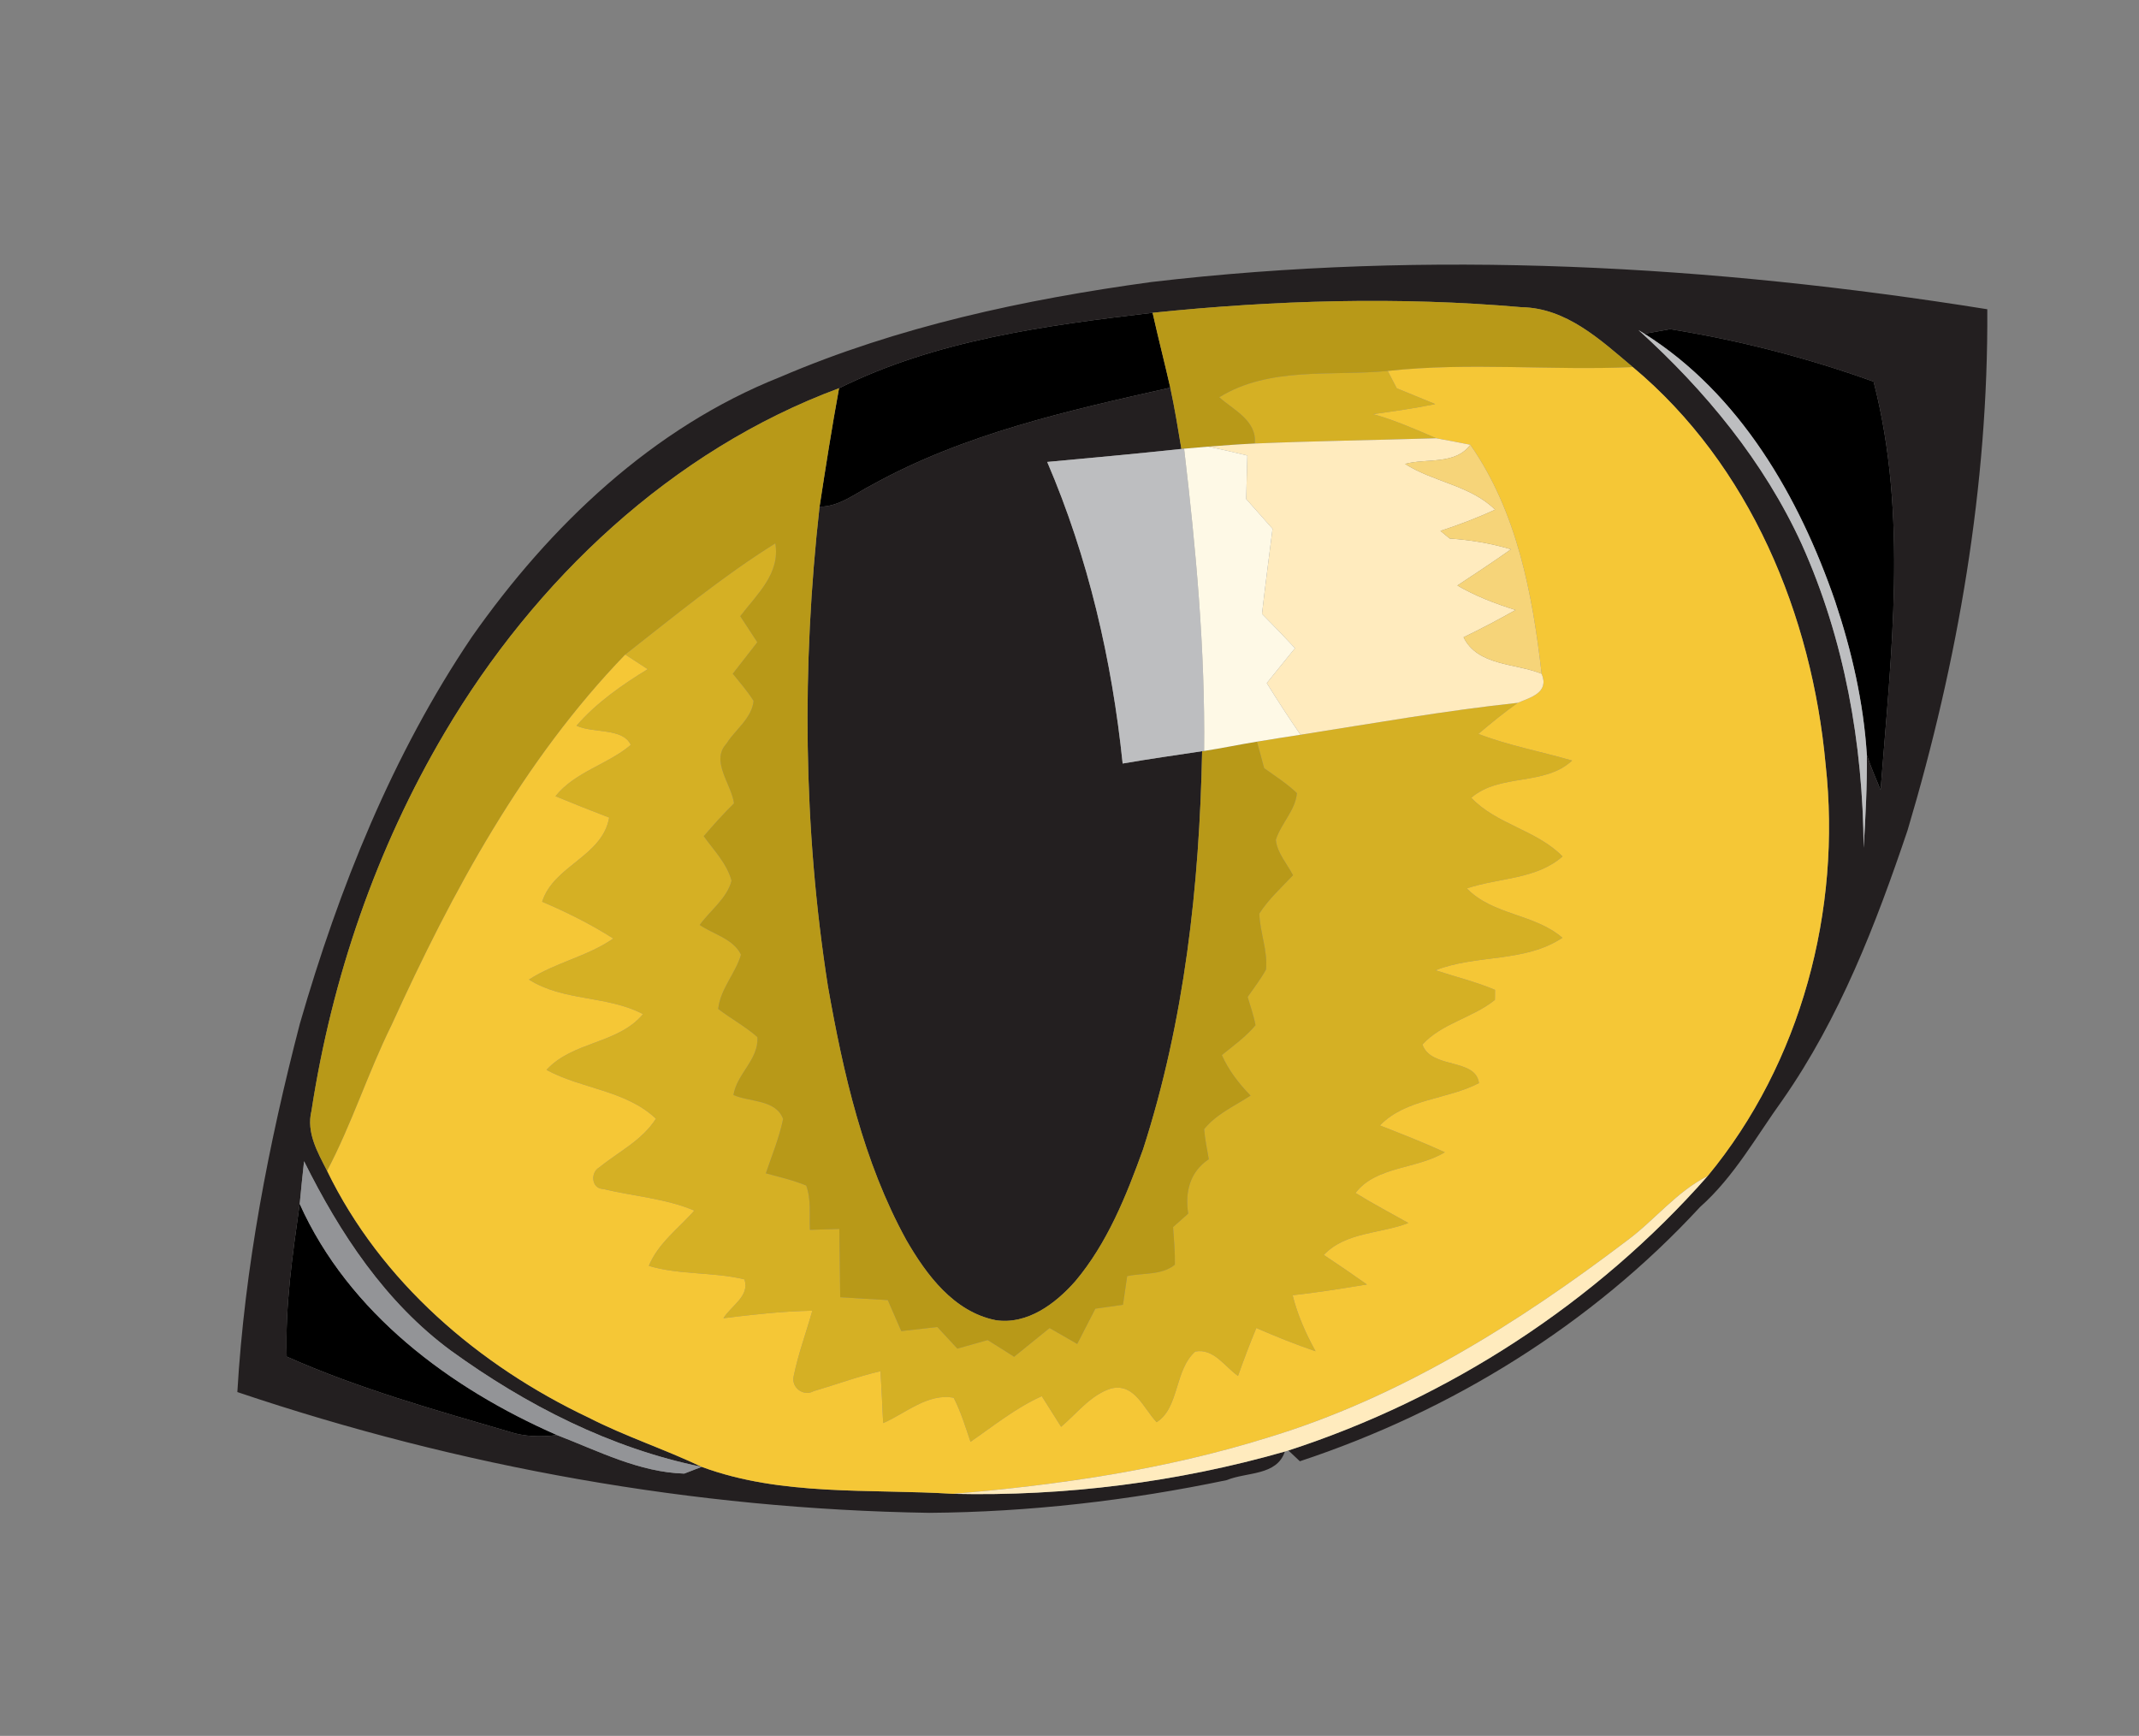 <?xml version="1.0" encoding="UTF-8" ?>
<!DOCTYPE svg PUBLIC "-//W3C//DTD SVG 1.1//EN" "http://www.w3.org/Graphics/SVG/1.1/DTD/svg11.dtd">
<svg width="260pt" height="211pt" viewBox="0 0 260 211" version="1.1" xmlns="http://www.w3.org/2000/svg">
<rect x="0" y="0" width="260" height="211" fill="#808080" stroke="none"/>
<g id="#000000ff">
<path fill="#000000" opacity="1.00" d=" M 101.99 47.19 C 113.79 41.33 127.15 39.55 140.10 38.02 C 140.78 41.06 141.56 44.08 142.25 47.12 C 129.84 49.91 117.21 52.72 105.99 58.94 C 103.95 59.99 102.02 61.60 99.62 61.59 C 100.36 56.78 101.11 51.98 101.99 47.19 Z" />
<path fill="#000000" opacity="1.00" d=" M 199.89 40.57 C 200.67 40.43 202.22 40.15 203.00 40.01 C 211.42 41.36 219.71 43.50 227.74 46.39 C 231.94 62.66 229.87 79.52 228.59 96.02 C 228.01 94.60 227.39 93.21 226.92 91.76 C 226.52 85.39 225.08 79.12 223.06 73.08 C 218.69 60.39 211.49 47.89 199.89 40.57 Z" />
<path fill="#000000" opacity="1.00" d=" M 34.85 164.90 C 34.65 158.66 35.57 152.49 36.43 146.34 C 42.39 159.60 54.69 168.74 67.71 174.44 C 65.77 174.68 63.78 174.65 61.91 174.03 C 52.78 171.36 43.57 168.78 34.85 164.90 Z" />
</g>
<g id="#231f20ff">
<path fill="#231f20" opacity="1.00" d=" M 139.95 34.28 C 173.74 30.31 208.03 32.22 241.56 37.59 C 241.69 59.05 237.99 80.39 231.87 100.92 C 228.02 112.34 223.63 123.73 216.69 133.68 C 213.48 138.13 210.79 143.04 206.64 146.72 C 193.46 161.01 176.42 171.53 158.00 177.62 C 157.65 177.29 156.96 176.64 156.61 176.31 C 176.11 169.98 194.01 158.35 207.57 142.95 C 218.94 129.19 223.85 110.60 221.91 92.95 C 220.24 74.76 212.73 56.54 198.47 44.62 C 194.54 41.31 190.40 37.43 184.93 37.34 C 170.02 36.04 154.97 36.48 140.10 38.02 C 127.15 39.55 113.79 41.33 101.99 47.19 C 81.65 54.73 65.00 70.51 54.07 89.03 C 45.74 103.11 40.34 118.87 37.86 135.03 C 37.21 137.66 38.61 140.07 39.76 142.32 C 46.30 155.80 58.19 165.99 71.58 172.33 C 76.03 174.61 80.79 176.15 85.29 178.30 C 74.23 176.05 63.93 170.78 54.83 164.19 C 46.85 158.32 41.31 149.91 36.96 141.15 C 36.77 142.87 36.59 144.60 36.43 146.34 C 35.57 152.49 34.65 158.66 34.85 164.90 C 43.57 168.78 52.78 171.36 61.91 174.03 C 63.78 174.65 65.77 174.68 67.71 174.44 C 72.72 176.37 77.70 178.96 83.17 179.12 C 83.70 178.92 84.76 178.51 85.29 178.30 C 95.03 181.90 105.68 180.95 115.87 181.58 C 129.46 181.89 143.10 180.18 156.18 176.44 C 155.19 179.41 151.53 178.91 149.12 179.91 C 137.23 182.40 125.09 183.80 112.95 183.89 C 84.39 183.44 55.90 178.33 28.85 169.21 C 29.74 154.06 32.64 139.10 36.45 124.43 C 41.22 107.92 47.70 91.73 57.35 77.43 C 66.82 63.93 79.31 51.99 94.83 45.83 C 109.17 39.68 124.54 36.39 139.95 34.28 M 199.16 40.12 C 207.29 47.48 214.41 56.11 219.00 66.14 C 224.20 77.70 226.45 90.42 226.53 103.05 C 226.76 99.29 226.96 95.53 226.92 91.76 C 227.39 93.21 228.01 94.60 228.59 96.02 C 229.87 79.52 231.94 62.66 227.74 46.39 C 219.71 43.50 211.42 41.36 203.00 40.01 C 202.22 40.15 200.67 40.43 199.89 40.57 C 199.71 40.46 199.34 40.24 199.16 40.12 Z" />
<path fill="#231f20" opacity="1.00" d=" M 105.99 58.94 C 117.21 52.72 129.84 49.91 142.25 47.12 C 142.78 49.59 143.19 52.08 143.60 54.57 C 138.17 55.15 132.73 55.65 127.29 56.15 C 132.28 67.77 135.16 80.25 136.46 92.81 C 139.67 92.25 142.90 91.80 146.12 91.31 C 145.80 107.65 143.98 124.11 138.94 139.71 C 136.90 145.36 134.61 151.09 130.71 155.73 C 128.30 158.47 124.88 161.05 121.02 160.47 C 115.93 159.45 112.60 154.95 110.16 150.72 C 104.93 141.20 102.50 130.46 100.63 119.85 C 97.62 100.60 97.45 80.94 99.62 61.59 C 102.02 61.60 103.95 59.99 105.99 58.94 Z" />
</g>
<g id="#b89918ff">
<path fill="#b89918" opacity="1.00" d=" M 140.10 38.02 C 154.97 36.48 170.02 36.04 184.93 37.34 C 190.40 37.43 194.54 41.31 198.47 44.62 C 188.55 45.07 178.59 44.00 168.68 45.09 C 161.87 45.74 154.30 44.52 148.21 48.29 C 149.97 49.86 152.79 51.12 152.52 53.91 C 150.62 54.00 148.73 54.14 146.84 54.29 C 146.11 54.35 144.65 54.47 143.93 54.54 L 143.60 54.57 C 143.19 52.08 142.78 49.59 142.25 47.12 C 141.56 44.08 140.78 41.06 140.10 38.02 Z" />
<path fill="#b89918" opacity="1.00" d=" M 54.07 89.03 C 65.00 70.51 81.65 54.73 101.99 47.19 C 101.11 51.98 100.36 56.78 99.62 61.59 C 97.45 80.94 97.62 100.60 100.63 119.85 C 102.50 130.46 104.93 141.20 110.16 150.72 C 112.60 154.95 115.93 159.45 121.02 160.47 C 124.88 161.05 128.30 158.47 130.71 155.73 C 134.61 151.09 136.90 145.36 138.94 139.71 C 143.98 124.11 145.80 107.65 146.12 91.31 L 146.36 91.28 C 148.51 90.95 150.64 90.50 152.79 90.15 C 153.01 90.96 153.44 92.56 153.66 93.37 C 155.01 94.34 156.43 95.24 157.64 96.40 C 157.49 98.46 155.70 100.11 155.08 102.10 C 155.26 103.71 156.45 104.99 157.17 106.39 C 155.75 107.90 154.19 109.30 153.07 111.06 C 153.15 113.35 154.12 115.58 153.88 117.87 C 153.23 119.04 152.42 120.09 151.66 121.18 C 151.98 122.32 152.40 123.44 152.61 124.62 C 151.44 126.03 149.93 127.10 148.52 128.25 C 149.35 130.11 150.60 131.72 152.01 133.17 C 150.08 134.44 147.84 135.42 146.37 137.25 C 146.46 138.48 146.72 139.69 146.93 140.91 C 144.63 142.44 144.02 144.90 144.43 147.52 C 143.81 148.07 143.20 148.61 142.59 149.16 C 142.69 150.68 142.84 152.20 142.81 153.73 C 141.21 155.04 138.92 154.70 137.01 155.12 C 136.83 156.28 136.66 157.44 136.50 158.60 C 135.38 158.75 134.27 158.91 133.15 159.07 C 132.42 160.50 131.67 161.92 130.94 163.36 C 129.82 162.71 128.70 162.07 127.58 161.43 C 126.15 162.60 124.71 163.75 123.27 164.92 C 122.20 164.23 121.12 163.56 120.05 162.89 C 118.82 163.23 117.60 163.59 116.37 163.93 C 115.56 163.05 114.74 162.17 113.93 161.30 C 112.47 161.47 111.01 161.63 109.55 161.80 C 109.01 160.54 108.45 159.29 107.91 158.03 C 105.98 157.91 104.05 157.80 102.13 157.68 C 102.10 154.91 102.07 152.14 102.02 149.38 C 100.83 149.41 99.64 149.45 98.45 149.49 C 98.37 147.70 98.62 145.83 98.00 144.11 C 96.42 143.45 94.74 143.07 93.09 142.62 C 93.83 140.43 94.72 138.29 95.19 136.02 C 94.31 133.62 91.13 133.98 89.15 133.10 C 89.57 130.50 92.25 128.77 92.06 126.06 C 90.59 124.76 88.85 123.83 87.30 122.64 C 87.55 120.22 89.39 118.34 90.07 116.05 C 89.14 114.11 86.72 113.57 85.05 112.43 C 86.33 110.65 88.36 109.22 88.92 107.05 C 88.35 104.96 86.77 103.36 85.54 101.64 C 86.72 100.26 87.94 98.92 89.22 97.64 C 88.90 95.30 86.34 92.51 88.31 90.38 C 89.38 88.67 91.38 87.32 91.60 85.20 C 90.86 84.02 89.94 82.97 89.07 81.89 C 90.06 80.61 91.05 79.34 92.05 78.07 C 91.36 77.01 90.67 75.95 89.98 74.90 C 91.98 72.26 94.87 69.73 94.24 66.05 C 87.82 70.06 81.95 74.91 76.00 79.56 C 63.56 92.45 54.96 108.41 47.60 124.59 C 44.73 130.39 42.78 136.59 39.76 142.32 C 38.61 140.07 37.21 137.66 37.86 135.03 C 40.34 118.87 45.74 103.11 54.07 89.03 Z" />
</g>
<g id="#bdbec0ff">
<path fill="#bdbec0" opacity="1.00" d=" M 199.16 40.12 C 199.34 40.24 199.71 40.46 199.89 40.57 C 211.49 47.89 218.69 60.39 223.06 73.08 C 225.08 79.12 226.52 85.39 226.92 91.76 C 226.96 95.53 226.76 99.29 226.53 103.05 C 226.45 90.42 224.20 77.70 219.00 66.14 C 214.41 56.11 207.29 47.48 199.16 40.12 Z" />
<path fill="#bdbec0" opacity="1.00" d=" M 127.29 56.15 C 132.73 55.65 138.17 55.15 143.60 54.57 L 143.93 54.54 C 145.37 66.73 146.50 78.98 146.36 91.28 L 146.12 91.31 C 142.90 91.80 139.67 92.25 136.46 92.81 C 135.16 80.25 132.28 67.77 127.29 56.15 Z" />
</g>
<g id="#d5b024ff">
<path fill="#d5b024" opacity="1.00" d=" M 148.21 48.29 C 154.30 44.52 161.87 45.74 168.68 45.09 C 168.96 45.62 169.51 46.67 169.78 47.20 C 171.33 47.85 172.91 48.46 174.46 49.12 C 171.96 49.63 169.44 49.99 166.91 50.34 C 169.55 51.08 172.06 52.18 174.57 53.27 C 167.22 53.50 159.86 53.60 152.52 53.91 C 152.79 51.12 149.97 49.86 148.21 48.29 Z" />
<path fill="#d5b024" opacity="1.00" d=" M 76.00 79.56 C 81.95 74.91 87.82 70.06 94.24 66.05 C 94.87 69.73 91.98 72.26 89.98 74.90 C 90.67 75.95 91.36 77.01 92.05 78.07 C 91.05 79.34 90.06 80.61 89.07 81.89 C 89.94 82.97 90.86 84.02 91.60 85.20 C 91.38 87.32 89.38 88.67 88.31 90.38 C 86.34 92.51 88.90 95.30 89.22 97.64 C 87.94 98.92 86.72 100.26 85.54 101.64 C 86.77 103.36 88.35 104.96 88.92 107.05 C 88.36 109.22 86.33 110.65 85.05 112.43 C 86.72 113.57 89.14 114.11 90.07 116.05 C 89.39 118.34 87.55 120.22 87.30 122.64 C 88.85 123.83 90.59 124.76 92.06 126.06 C 92.25 128.77 89.57 130.50 89.15 133.10 C 91.13 133.98 94.31 133.62 95.19 136.02 C 94.72 138.29 93.83 140.43 93.09 142.62 C 94.74 143.07 96.42 143.45 98.00 144.11 C 98.62 145.83 98.37 147.70 98.45 149.49 C 99.64 149.45 100.83 149.41 102.02 149.38 C 102.07 152.14 102.10 154.91 102.13 157.68 C 104.05 157.80 105.98 157.91 107.91 158.03 C 108.45 159.29 109.01 160.54 109.55 161.80 C 111.01 161.63 112.47 161.47 113.93 161.30 C 114.74 162.17 115.56 163.05 116.37 163.93 C 117.60 163.59 118.82 163.23 120.05 162.89 C 121.12 163.56 122.20 164.23 123.27 164.92 C 124.71 163.75 126.15 162.60 127.58 161.43 C 128.70 162.07 129.82 162.71 130.94 163.36 C 131.67 161.92 132.42 160.50 133.15 159.07 C 134.27 158.91 135.38 158.75 136.50 158.60 C 136.66 157.44 136.83 156.28 137.01 155.12 C 138.92 154.70 141.21 155.04 142.81 153.73 C 142.84 152.20 142.69 150.68 142.59 149.16 C 143.20 148.61 143.81 148.07 144.43 147.52 C 144.02 144.90 144.63 142.44 146.93 140.91 C 146.72 139.69 146.46 138.48 146.37 137.25 C 147.84 135.42 150.08 134.44 152.01 133.17 C 150.60 131.72 149.35 130.11 148.52 128.25 C 149.93 127.10 151.44 126.03 152.61 124.62 C 152.40 123.44 151.98 122.32 151.66 121.18 C 152.42 120.09 153.23 119.04 153.88 117.87 C 154.12 115.58 153.15 113.35 153.07 111.06 C 154.19 109.30 155.75 107.90 157.17 106.39 C 156.45 104.99 155.26 103.71 155.08 102.10 C 155.70 100.11 157.49 98.46 157.64 96.40 C 156.43 95.24 155.01 94.34 153.66 93.37 C 153.44 92.56 153.01 90.96 152.79 90.15 C 154.55 89.87 156.31 89.57 158.08 89.31 C 166.87 87.93 175.64 86.38 184.49 85.43 C 182.83 86.60 181.25 87.89 179.70 89.21 C 183.40 90.63 187.30 91.35 191.09 92.45 C 187.72 95.59 182.30 93.97 178.84 96.97 C 181.89 100.21 186.77 100.88 189.93 104.10 C 186.71 106.93 182.17 106.67 178.30 107.99 C 181.48 111.27 186.51 111.05 189.91 113.99 C 185.31 117.05 179.48 115.97 174.49 117.94 C 176.90 118.73 179.37 119.33 181.72 120.32 C 181.71 120.63 181.71 121.23 181.71 121.54 C 179.01 123.73 175.27 124.36 172.90 126.97 C 173.97 129.98 179.36 128.57 179.77 131.65 C 175.88 133.68 170.93 133.51 167.73 136.80 C 170.38 137.84 173.03 138.87 175.62 140.06 C 172.23 142.13 167.23 141.74 164.77 145.01 C 166.86 146.31 169.05 147.45 171.19 148.66 C 167.77 149.98 163.59 149.73 160.91 152.54 C 162.67 153.71 164.42 154.90 166.15 156.13 C 163.15 156.62 160.14 157.11 157.12 157.44 C 157.71 159.83 158.72 162.09 159.91 164.25 C 157.47 163.41 155.07 162.46 152.71 161.42 C 151.91 163.34 151.18 165.29 150.48 167.25 C 148.88 166.12 147.52 163.86 145.29 164.28 C 142.74 166.52 143.36 171.13 140.59 172.87 C 139.02 171.23 137.89 168.05 135.03 168.78 C 132.56 169.57 130.91 171.80 128.98 173.43 C 128.19 172.19 127.41 170.95 126.63 169.71 C 123.48 171.12 120.79 173.31 117.97 175.25 C 117.35 173.44 116.80 171.60 115.92 169.90 C 112.77 169.31 110.09 171.80 107.35 172.98 C 107.25 170.88 107.15 168.77 107.03 166.67 C 104.28 167.31 101.63 168.30 98.92 169.09 C 97.64 169.81 96.13 168.62 96.48 167.26 C 97.03 164.56 98.00 161.97 98.74 159.32 C 95.12 159.38 91.53 159.79 87.94 160.23 C 88.85 158.73 91.19 157.53 90.48 155.51 C 86.67 154.58 82.65 155.00 78.87 153.87 C 80.00 151.11 82.48 149.32 84.40 147.15 C 80.86 145.66 77.00 145.41 73.31 144.52 C 71.88 144.48 71.76 142.54 72.80 141.93 C 75.17 140.01 78.04 138.63 79.73 135.98 C 76.06 132.51 70.73 132.38 66.43 130.05 C 69.63 126.55 75.10 126.93 78.16 123.27 C 73.80 120.97 68.48 121.74 64.30 119.07 C 67.52 116.99 71.39 116.27 74.55 114.08 C 71.80 112.33 68.89 110.88 65.90 109.61 C 67.31 105.18 73.20 104.14 74.05 99.38 C 71.86 98.54 69.68 97.68 67.52 96.78 C 69.90 93.81 73.83 92.95 76.67 90.55 C 75.73 88.44 72.07 89.16 70.08 88.21 C 72.52 85.40 75.58 83.27 78.73 81.34 C 77.82 80.75 76.91 80.15 76.00 79.56 Z" />
</g>
<g id="#f5c736ff">
<path fill="#f5c736" opacity="1.00" d=" M 168.68 45.09 C 178.59 44.00 188.55 45.07 198.47 44.62 C 212.73 56.54 220.24 74.76 221.91 92.95 C 223.85 110.60 218.94 129.19 207.57 142.95 C 203.78 144.86 201.15 148.29 197.79 150.78 C 184.50 160.86 170.10 169.92 154.01 174.77 C 141.64 178.62 128.75 180.51 115.87 181.58 C 105.68 180.95 95.03 181.90 85.29 178.30 C 80.79 176.15 76.03 174.61 71.58 172.33 C 58.19 165.99 46.30 155.80 39.76 142.32 C 42.78 136.59 44.73 130.39 47.60 124.59 C 54.96 108.41 63.56 92.45 76.00 79.56 C 76.91 80.15 77.82 80.75 78.73 81.34 C 75.58 83.27 72.52 85.40 70.08 88.21 C 72.07 89.16 75.73 88.44 76.67 90.55 C 73.83 92.95 69.90 93.81 67.52 96.78 C 69.68 97.68 71.86 98.54 74.05 99.38 C 73.20 104.14 67.31 105.18 65.90 109.61 C 68.89 110.88 71.80 112.33 74.55 114.08 C 71.39 116.27 67.52 116.99 64.30 119.07 C 68.48 121.74 73.80 120.97 78.16 123.27 C 75.10 126.93 69.63 126.55 66.43 130.05 C 70.73 132.38 76.06 132.51 79.73 135.98 C 78.04 138.63 75.17 140.01 72.80 141.93 C 71.76 142.54 71.88 144.48 73.31 144.52 C 77.00 145.41 80.86 145.66 84.40 147.15 C 82.48 149.32 80.00 151.11 78.87 153.87 C 82.65 155.00 86.67 154.58 90.48 155.51 C 91.19 157.53 88.85 158.73 87.94 160.23 C 91.53 159.79 95.12 159.38 98.74 159.32 C 98.00 161.97 97.03 164.56 96.48 167.26 C 96.13 168.62 97.64 169.81 98.92 169.09 C 101.63 168.30 104.28 167.31 107.03 166.67 C 107.15 168.77 107.25 170.88 107.35 172.98 C 110.09 171.80 112.77 169.31 115.92 169.90 C 116.80 171.60 117.35 173.44 117.97 175.25 C 120.79 173.31 123.48 171.12 126.63 169.71 C 127.41 170.95 128.19 172.19 128.98 173.43 C 130.91 171.80 132.56 169.57 135.03 168.78 C 137.89 168.05 139.02 171.23 140.59 172.87 C 143.36 171.13 142.74 166.52 145.29 164.28 C 147.52 163.86 148.88 166.12 150.48 167.25 C 151.18 165.29 151.91 163.34 152.71 161.42 C 155.07 162.46 157.47 163.41 159.91 164.25 C 158.72 162.09 157.71 159.83 157.12 157.44 C 160.14 157.11 163.15 156.62 166.15 156.13 C 164.42 154.90 162.67 153.71 160.91 152.54 C 163.59 149.73 167.77 149.98 171.19 148.66 C 169.05 147.45 166.86 146.31 164.77 145.01 C 167.23 141.74 172.23 142.13 175.62 140.06 C 173.03 138.87 170.38 137.84 167.73 136.80 C 170.93 133.51 175.88 133.68 179.77 131.65 C 179.36 128.57 173.97 129.98 172.90 126.97 C 175.27 124.36 179.01 123.73 181.71 121.54 C 181.71 121.23 181.71 120.63 181.72 120.32 C 179.37 119.33 176.90 118.73 174.49 117.94 C 179.48 115.97 185.31 117.05 189.91 113.99 C 186.51 111.05 181.48 111.27 178.30 107.99 C 182.17 106.67 186.71 106.93 189.93 104.10 C 186.77 100.88 181.89 100.21 178.84 96.97 C 182.30 93.97 187.72 95.59 191.09 92.45 C 187.30 91.35 183.40 90.63 179.70 89.21 C 181.25 87.89 182.83 86.60 184.49 85.43 C 186.06 84.77 188.35 84.19 187.39 81.90 C 186.28 72.21 184.41 62.22 178.72 54.06 C 177.34 53.78 175.95 53.52 174.57 53.27 C 172.06 52.18 169.55 51.08 166.91 50.34 C 169.44 49.99 171.96 49.63 174.46 49.12 C 172.91 48.46 171.33 47.85 169.78 47.20 C 169.51 46.67 168.96 45.62 168.68 45.09 Z" />
</g>
<g id="#ffebbeff">
<path fill="#ffebbe" opacity="1.00" d=" M 152.52 53.91 C 159.86 53.60 167.22 53.50 174.57 53.27 C 175.95 53.52 177.34 53.78 178.72 54.06 C 176.90 56.54 173.42 55.68 170.79 56.39 C 174.27 58.62 178.71 58.98 181.73 61.95 C 179.58 62.95 177.35 63.79 175.09 64.53 C 175.37 64.76 175.93 65.23 176.21 65.46 C 178.73 65.63 181.23 66.04 183.66 66.77 C 181.52 68.29 179.33 69.72 177.15 71.17 C 179.36 72.47 181.77 73.37 184.21 74.15 C 182.14 75.32 180.04 76.43 177.90 77.46 C 179.62 80.97 184.22 80.60 187.39 81.90 C 188.35 84.19 186.06 84.77 184.49 85.43 C 175.64 86.38 166.87 87.93 158.08 89.31 C 156.66 87.26 155.30 85.16 153.98 83.03 C 155.13 81.63 156.25 80.19 157.41 78.79 C 156.09 77.37 154.76 75.98 153.40 74.62 C 153.79 71.17 154.25 67.72 154.68 64.27 C 153.61 63.06 152.54 61.87 151.48 60.66 C 151.53 58.90 151.56 57.13 151.62 55.37 C 150.03 54.99 148.44 54.61 146.84 54.29 C 148.73 54.14 150.62 54.00 152.52 53.91 Z" />
<path fill="#ffebbe" opacity="1.00" d=" M 197.79 150.78 C 201.15 148.29 203.78 144.86 207.57 142.95 C 194.01 158.35 176.11 169.98 156.61 176.31 L 156.18 176.44 C 143.10 180.18 129.46 181.89 115.87 181.58 C 128.75 180.51 141.64 178.62 154.01 174.77 C 170.10 169.92 184.50 160.86 197.79 150.78 Z" />
</g>
<g id="#f6d479ff">
<path fill="#f6d479" opacity="1.00" d=" M 178.72 54.06 C 184.41 62.22 186.28 72.21 187.39 81.90 C 184.22 80.60 179.62 80.97 177.90 77.46 C 180.04 76.43 182.14 75.32 184.21 74.15 C 181.77 73.37 179.36 72.47 177.15 71.17 C 179.33 69.72 181.52 68.29 183.66 66.77 C 181.23 66.04 178.73 65.63 176.21 65.46 C 175.93 65.23 175.37 64.76 175.09 64.53 C 177.35 63.79 179.58 62.95 181.73 61.95 C 178.71 58.98 174.27 58.62 170.79 56.39 C 173.42 55.68 176.90 56.54 178.72 54.06 Z" />
</g>
<g id="#fef9e6ff">
<path fill="#fef9e6" opacity="1.00" d=" M 143.93 54.54 C 144.65 54.47 146.11 54.35 146.84 54.29 C 148.44 54.61 150.03 54.99 151.62 55.37 C 151.56 57.13 151.53 58.90 151.48 60.66 C 152.54 61.87 153.61 63.06 154.68 64.27 C 154.25 67.72 153.79 71.17 153.40 74.62 C 154.76 75.98 156.09 77.37 157.41 78.79 C 156.25 80.19 155.13 81.63 153.98 83.03 C 155.30 85.16 156.66 87.26 158.08 89.31 C 156.31 89.57 154.55 89.87 152.79 90.15 C 150.64 90.50 148.51 90.95 146.36 91.28 C 146.50 78.98 145.37 66.73 143.93 54.54 Z" />
</g>
<g id="#939497ff">
<path fill="#939497" opacity="1.00" d=" M 36.96 141.15 C 41.31 149.91 46.85 158.32 54.83 164.19 C 63.93 170.78 74.23 176.05 85.29 178.30 C 84.76 178.51 83.70 178.92 83.17 179.12 C 77.70 178.96 72.72 176.37 67.71 174.44 C 54.69 168.74 42.39 159.60 36.43 146.34 C 36.59 144.60 36.77 142.87 36.96 141.15 Z" />
</g>
</svg>
